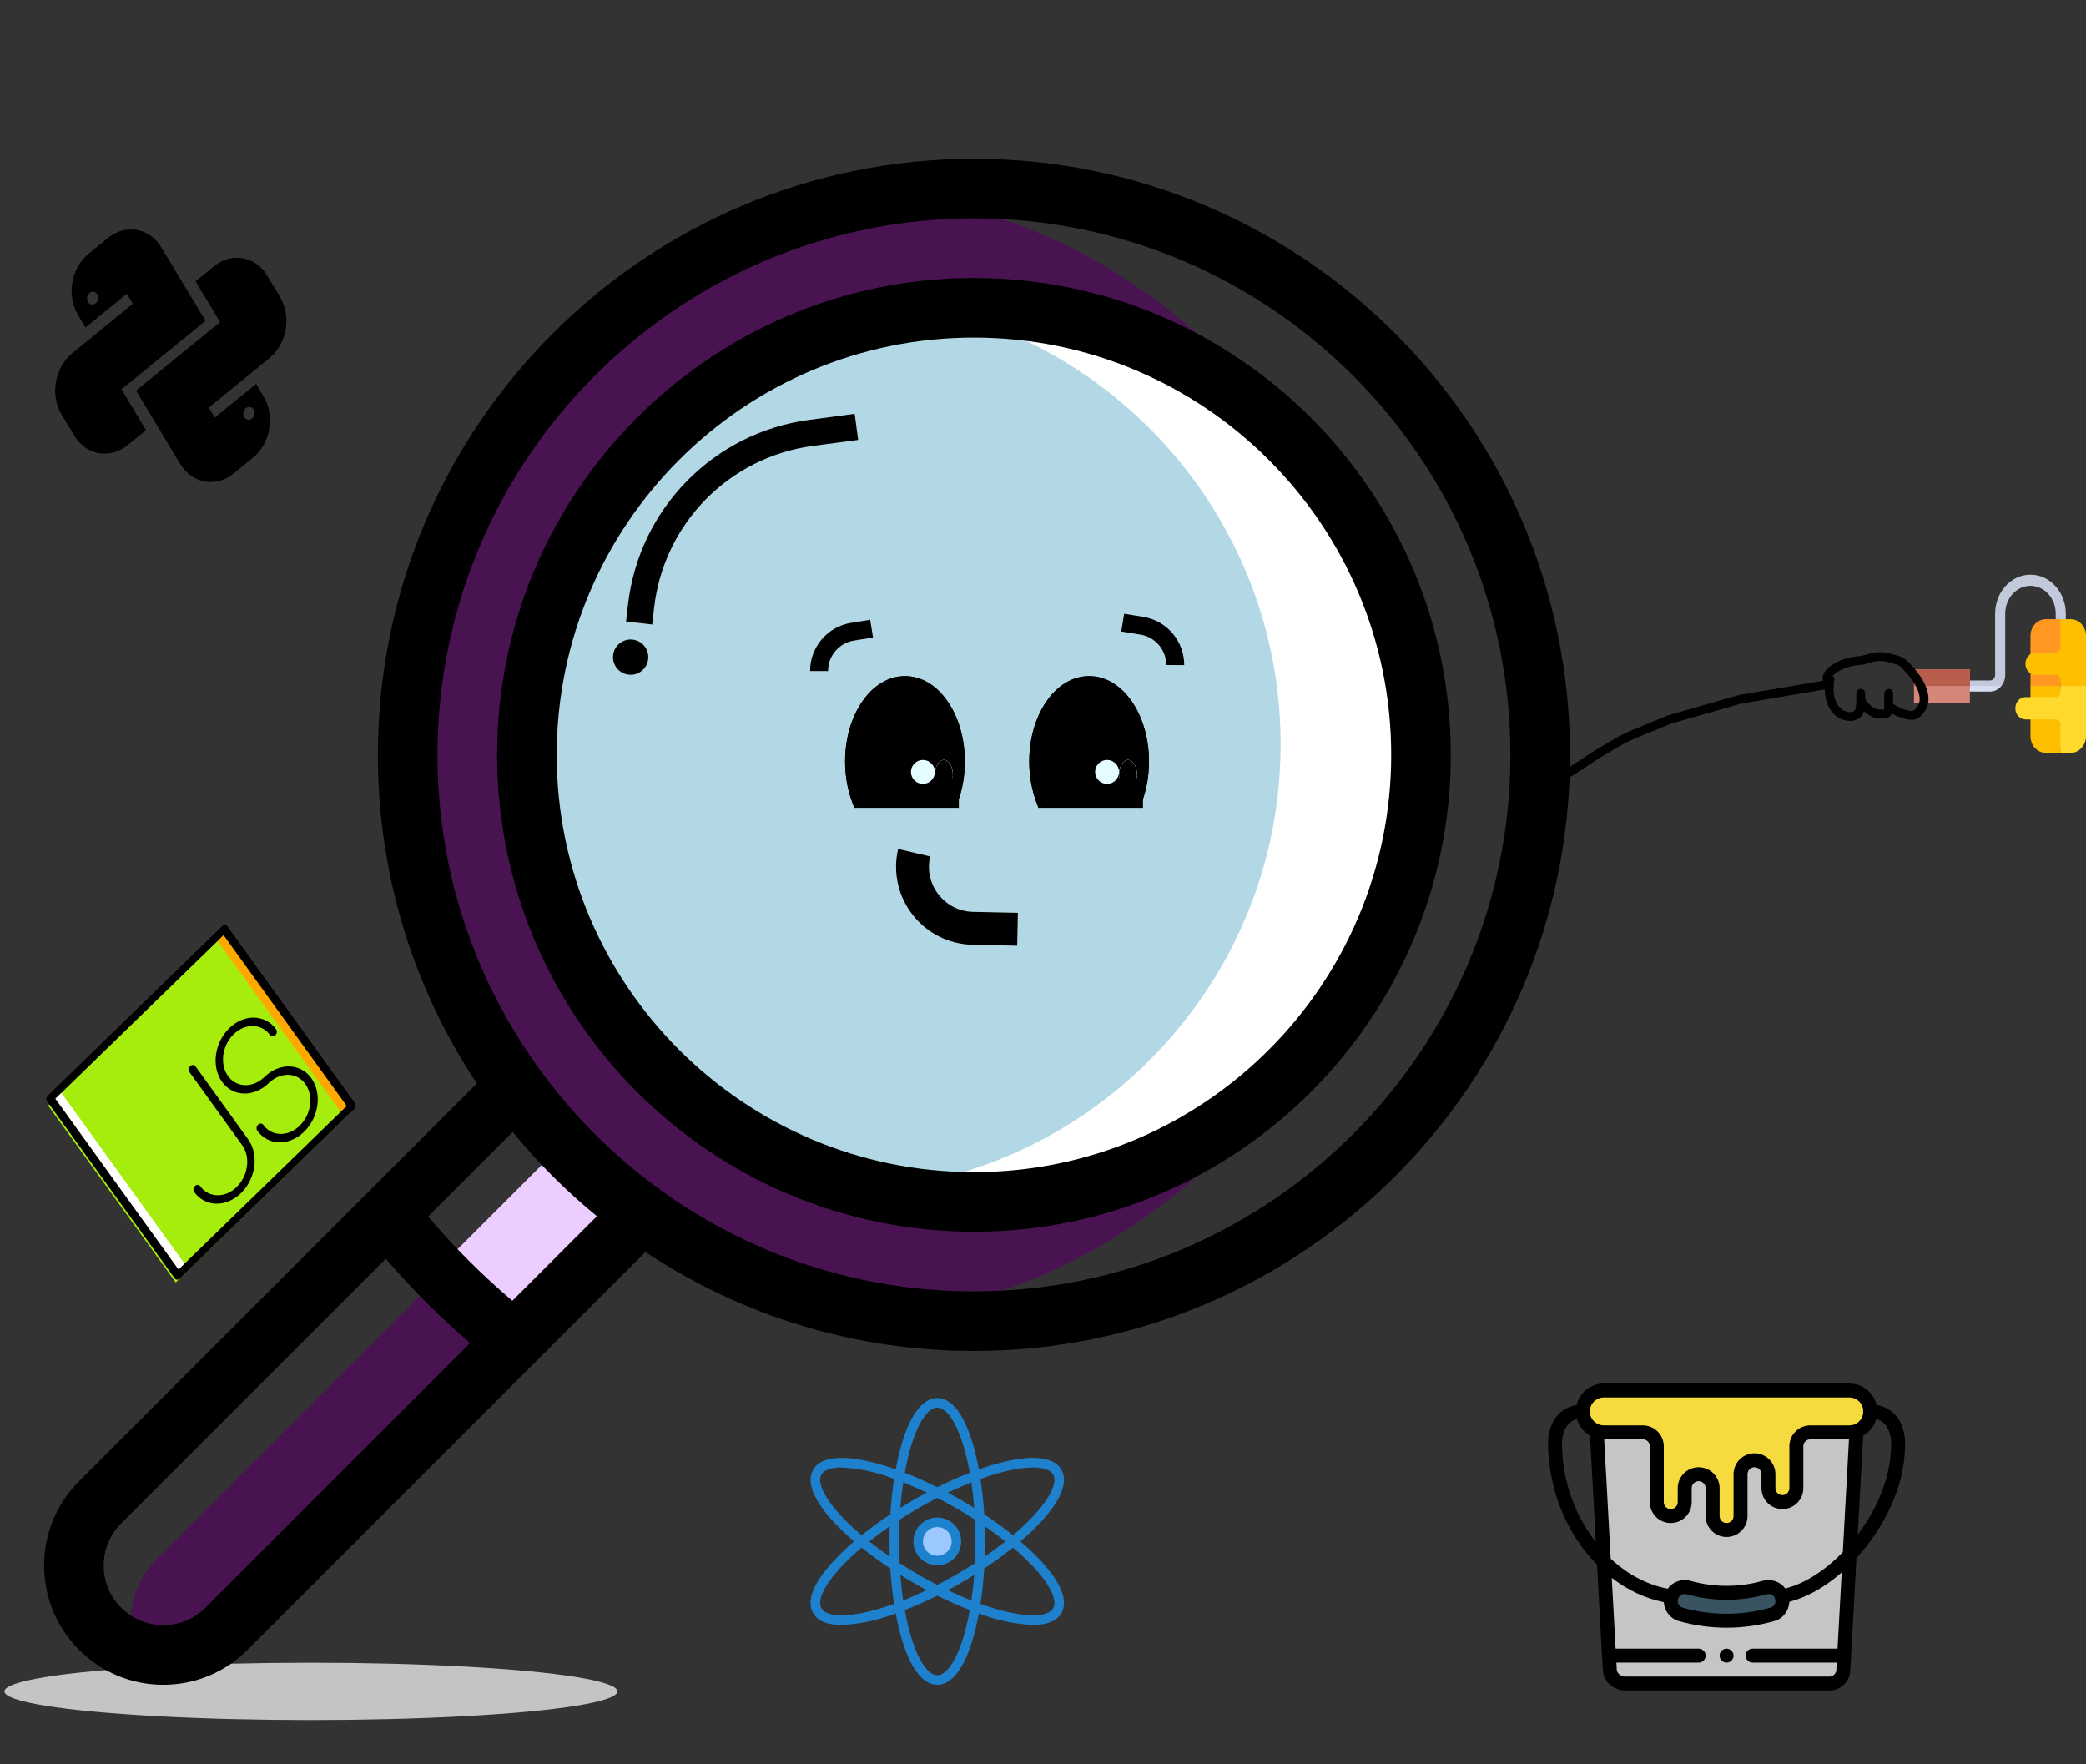 <svg width="473" height="400" viewBox="0 0 473 400" fill="none" xmlns="http://www.w3.org/2000/svg">
<rect x="0" y="0" width="473" height="400" fill="#333333" stroke="none"/>
<ellipse cx="70.5" cy="383.5" rx="69.5" ry="6.5" fill="#C4C4C4"/>
<path d="M345.709 181.753L362.184 170.998L366.651 168.364C367.882 167.638 369.164 167.001 370.486 166.458L378.526 163.155L394.495 158.571L415.657 154.982" stroke="black" stroke-width="2"/>
<g clip-path="url(#clip0)">
<path d="M451.248 156.811H446.669L445.906 156.285L446.669 155.548L448.959 154.707L453.806 155.548C453.176 156.322 452.263 156.811 451.248 156.811Z" fill="#D5DEF0"/>
<path d="M468.421 139.14V140.402L467.2 141.496L466.131 140.402V139.14C466.131 135.66 463.563 132.829 460.407 132.829C457.251 132.829 454.683 135.66 454.683 139.14V153.024C454.683 153.994 454.351 154.878 453.806 155.549H446.669L445.906 154.897L446.669 154.287H451.249C451.88 154.287 452.394 153.72 452.394 153.024V139.14C452.394 134.268 455.989 130.304 460.407 130.304C464.826 130.304 468.421 134.268 468.421 139.14Z" fill="#C2C9DA"/>
<path d="M467.2 170.695H463.842C461.948 170.695 460.407 168.997 460.407 166.909V155.549L463.994 154.707L467.2 155.549L467.963 163.416L467.2 170.695Z" fill="#FDBF00"/>
<path d="M467.2 155.549H460.407V144.189C460.407 142.101 461.948 140.402 463.842 140.402H467.2L467.963 147.975L467.2 155.549Z" fill="#FF9721"/>
<path d="M473 166.909C473 168.997 471.459 170.695 469.566 170.695H467.2V163.934C467.035 163.459 466.619 163.122 466.131 163.122H459.262C457.998 163.122 456.973 161.992 456.973 160.597C456.973 159.203 457.998 158.073 459.262 158.073H466.131C466.619 158.073 467.035 157.735 467.2 157.261V155.549L470.71 154.286L473 155.549V166.909Z" fill="#FFDA2D"/>
<path d="M473 144.189V155.549H467.2V153.836C467.035 153.362 466.619 153.024 466.131 153.024H461.552C460.287 153.024 459.262 151.894 459.262 150.5C459.262 149.106 460.287 147.975 461.552 147.975H466.131C466.619 147.975 467.035 147.638 467.2 147.163V140.402H469.566C471.459 140.402 473 142.101 473 144.189Z" fill="#FDBF00"/>
<path d="M446.669 159.336V151.763H434V159.336H446.669Z" fill="#D58678"/>
<path d="M446.669 155.566V151.761H434V155.566H446.669Z" fill="#B95D4C"/>
</g>
<path d="M421.918 157.201C421.918 157.646 421.927 158.089 421.925 158.531C421.987 158.952 422.449 159.702 422.716 159.969C423.479 160.732 424.593 161.763 425.719 161.823C426.094 161.842 427.493 162.014 427.784 161.776C428.286 161.365 428.268 160.582 428.256 159.956C428.121 159.551 428.253 158.759 428.253 158.444V159.711C428.253 159.789 428.254 159.871 428.256 159.956C428.268 160.582 428.286 161.365 427.784 161.776C427.493 162.014 426.094 161.842 425.719 161.823C424.593 161.763 423.479 160.732 422.716 159.969C422.449 159.702 421.987 158.952 421.925 158.531C421.921 158.5 421.918 158.471 421.918 158.444V157.201Z" fill="#F6DB40"/>
<path d="M414.951 154.01C414.4 156.831 414.905 160.65 417.695 162.045C419.101 162.748 421.316 162.687 421.719 160.872C421.983 159.685 421.918 158.446 421.918 157.201C421.918 157.198 421.918 158.122 421.918 158.444C421.918 158.841 422.43 159.683 422.716 159.969C423.479 160.732 424.593 161.763 425.719 161.823C426.094 161.842 427.493 162.014 427.784 161.776C428.354 161.309 428.253 160.362 428.253 159.711C428.253 159.078 428.253 158.444 428.253 157.811C428.253 156.433 428.253 157.749 428.253 158.444C428.253 158.821 428.064 159.883 428.37 160.145C428.977 160.665 429.721 161.078 430.446 161.4C431.321 161.789 433.508 162.674 434.482 161.916C438.654 158.671 434.625 153.414 431.96 150.749C430.82 149.609 429.545 149.538 428.089 149.107C427.161 148.832 425.968 148.836 424.992 148.989C423.883 149.163 422.633 149.747 421.543 149.787C419.788 149.852 417.627 150.54 416.17 151.476C414.591 152.492 413.87 153.303 414.528 155.277" stroke="black" stroke-width="2" stroke-linecap="round" stroke-linejoin="round"/>
<g clip-path="url(#clip1)">
<path d="M36.561 56.061C33.896 51.633 28.487 50.689 24.479 53.955L20.126 57.501C16.118 60.767 15.031 67.002 17.696 71.431L19.391 74.247L28.75 66.622L30.115 68.89L16.4 80.073C12.393 83.338 11.305 89.574 13.971 94.004L16.866 98.815C19.531 103.244 24.94 104.187 28.947 100.923L33.112 97.529L27.542 88.272L46.604 72.742L36.561 56.061ZM21.705 68.761C21.121 69.236 20.334 69.099 19.946 68.455C19.558 67.81 19.716 66.902 20.3 66.426C20.883 65.951 21.67 66.089 22.058 66.734C22.446 67.378 22.288 68.286 21.705 68.761Z" fill="black"/>
<path d="M48.507 60.385L44.341 63.778L49.912 73.035L30.85 88.566L40.893 105.247C43.558 109.675 48.967 110.618 52.975 107.353L57.328 103.806C61.336 100.541 62.423 94.305 59.758 89.877L58.063 87.06L48.704 94.685L47.339 92.417L61.054 81.234C65.061 77.97 66.149 71.733 63.483 67.303L60.587 62.492C57.922 58.063 52.514 57.12 48.507 60.385ZM55.749 92.547C56.333 92.071 57.12 92.209 57.508 92.853C57.896 93.497 57.738 94.406 57.154 94.881C56.571 95.356 55.783 95.219 55.395 94.574C55.008 93.93 55.166 93.021 55.749 92.547Z" fill="black"/>
</g>
<path d="M420.887 324.77C420.746 327.337 418.056 376.53 417.933 378.782C417.815 380.439 416.437 381.722 414.777 381.722H368.462C366.802 381.722 365.108 380.439 364.99 378.782C364.869 376.579 362.232 328.344 362.036 324.77H420.887Z" fill="#C4C5C6"/>
<path d="M424.051 320.025V320.023C424.051 317.402 421.926 315.277 419.305 315.277H363.618C360.996 315.277 358.872 317.402 358.872 320.023V320.025C358.874 322.646 360.996 324.77 363.618 324.77H372.477C374.225 324.77 375.641 326.185 375.641 327.934V340.59C375.641 342.337 377.057 343.753 378.805 343.753C380.554 343.753 381.969 342.337 381.969 340.59V337.426C381.969 335.678 383.385 334.262 385.133 334.262C386.881 334.262 388.298 335.678 388.298 337.426V343.753C388.298 345.502 389.713 346.917 391.462 346.917C393.209 346.917 394.625 345.502 394.625 343.753V334.262C394.625 332.513 396.041 331.098 397.789 331.098C399.537 331.098 400.953 332.513 400.953 334.262V337.426C400.953 339.173 402.37 340.59 404.117 340.59C405.865 340.59 407.281 339.173 407.281 337.426V327.934C407.281 326.185 408.697 324.77 410.445 324.77H419.305C421.897 324.77 424.051 322.67 424.051 320.025Z" fill="#F6DB40"/>
<path d="M378.964 362.002C378.416 363.644 379.318 365.539 381.017 366.026C387.815 367.973 395.106 367.973 401.905 366.026C403.236 365.644 404.117 364.377 404.117 362.994C404.117 360.881 402.102 359.397 400.043 359.976C394.603 361.508 388.631 361.596 382.879 359.976C381.172 359.493 379.476 360.44 378.964 362.002Z" fill="#3A5361"/>
<path d="M391.502 373.812C392.375 373.812 393.084 374.521 393.084 375.395C393.084 376.268 392.375 376.977 391.502 376.977C390.628 376.977 389.92 376.268 389.92 375.395C389.92 374.521 390.628 373.812 391.502 373.812Z" fill="black"/>
<path d="M357.502 318.558C358.165 315.774 360.672 313.695 363.657 313.695H419.344C422.328 313.695 424.834 315.773 425.498 318.558C429.086 319.133 431.453 321.869 431.928 326.115C431.99 326.67 432.046 327.58 431.942 328.128C431.871 337.231 427.051 346.61 420.952 353.263L419.551 378.869C419.551 378.878 419.551 378.887 419.55 378.895C419.373 381.367 417.293 383.304 414.816 383.304H368.501C365.934 383.304 363.622 381.285 363.45 378.895C363.45 378.887 363.449 378.877 363.449 378.869C363.314 376.826 362.252 357.03 362.132 354.797C355.708 348.258 351.222 338.672 351.002 327.505C350.92 323.331 353.022 319.276 357.502 318.558ZM419.344 316.859H363.657C362.023 316.859 360.674 318.105 360.51 319.697C360.554 319.91 360.555 320.129 360.509 320.347C360.673 321.94 362.022 323.187 363.657 323.187H372.516C375.133 323.187 377.262 325.316 377.262 327.934V340.59C377.262 341.462 377.972 342.172 378.844 342.172C379.716 342.172 380.426 341.462 380.426 340.59V337.426C380.426 334.809 382.555 332.68 385.172 332.68C387.789 332.68 389.919 334.809 389.919 337.426V343.754C389.919 344.626 390.628 345.336 391.501 345.336C392.373 345.336 393.083 344.626 393.083 343.754V334.262C393.083 331.645 395.212 329.516 397.828 329.516C400.445 329.516 402.574 331.645 402.574 334.262V337.426C402.574 338.298 403.284 339.008 404.156 339.008C405.029 339.008 405.738 338.298 405.738 337.426V327.934C405.738 325.316 407.867 323.187 410.484 323.187H419.344C420.948 323.187 422.316 321.984 422.488 320.361C422.44 320.141 422.437 319.919 422.489 319.683C422.318 318.098 420.973 316.859 419.344 316.859ZM378.153 360.224C379.292 358.646 381.345 357.886 383.346 358.451C385.992 359.196 388.735 359.574 391.5 359.574C394.265 359.574 397.008 359.196 399.654 358.451C401.634 357.894 403.659 358.627 404.81 360.172C409.148 359.088 413.727 356.202 417.856 351.938L419.255 326.352H410.484C409.612 326.352 408.902 327.061 408.902 327.934V337.425C408.902 340.042 406.773 342.171 404.156 342.171C401.539 342.171 399.41 340.042 399.41 337.425V334.261C399.41 333.389 398.701 332.679 397.828 332.679C396.956 332.679 396.246 333.389 396.246 334.261V343.753C396.246 346.37 394.117 348.499 391.5 348.499C388.883 348.499 386.754 346.37 386.754 343.753V337.425C386.754 336.553 386.044 335.843 385.172 335.843C384.3 335.843 383.59 336.553 383.59 337.425V340.589C383.59 343.206 381.461 345.335 378.844 345.335C376.227 345.335 374.098 343.206 374.098 340.589V327.934C374.098 327.061 373.388 326.352 372.516 326.352H363.746L365.225 353.401C369.021 356.982 373.462 359.325 378.153 360.224ZM402.493 362.486C402.238 361.722 401.399 361.247 400.511 361.497C397.587 362.32 394.555 362.738 391.501 362.738C388.446 362.738 385.414 362.32 382.487 361.496C381.453 361.204 380.426 361.914 380.426 362.992C380.426 363.702 380.865 364.323 381.492 364.503C384.732 365.431 388.099 365.902 391.501 365.902C394.901 365.902 398.269 365.431 401.509 364.503C402.342 364.264 402.766 363.291 402.493 362.486ZM428.833 327.521C428.862 326.851 428.729 324.438 427.41 322.945C426.889 322.354 426.233 321.965 425.428 321.765C424.975 323.352 423.916 324.71 422.468 325.528L421.242 347.969C429.406 337.109 428.675 328.108 428.833 327.521ZM368.501 380.14H414.816C415.638 380.14 416.329 379.5 416.393 378.68L416.487 376.976H397.409C396.535 376.976 395.827 376.268 395.827 375.394C395.827 374.52 396.535 373.812 397.409 373.812H416.66L417.604 356.541C413.792 359.874 409.7 362.175 405.73 363.202C405.642 365.228 404.292 366.997 402.38 367.544C398.856 368.554 395.196 369.066 391.501 369.066C387.804 369.066 384.144 368.554 380.62 367.544C378.732 367.004 377.39 365.271 377.273 363.274C373.064 362.421 369.052 360.545 365.464 357.765L366.341 373.812H385.172C386.046 373.812 386.755 374.521 386.755 375.394C386.755 376.268 386.046 376.976 385.172 376.976H366.514L366.607 378.68C366.668 379.418 367.602 380.14 368.501 380.14ZM354.167 327.521C354.313 328.06 353.633 339.085 361.852 349.675L360.532 325.524C359.112 324.713 358.034 323.368 357.574 321.764C356.768 321.963 356.112 322.354 355.59 322.945C354.272 324.438 354.139 326.851 354.167 327.521Z" fill="black"/>
<g clip-path="url(#clip2)">
<path d="M99.967 289.045C102.572 291.716 105.262 294.306 108.037 296.803C110.534 299.578 113.123 302.268 115.795 304.873L51.366 369.302C47.406 373.262 42.222 375.241 37.032 375.241C34.87 375.241 32.708 374.893 30.636 374.204C28.297 367.156 29.928 359.081 35.538 353.474L99.967 289.045Z" fill="#491352"/>
<path d="M116.625 304.043C113.492 301.577 110.459 298.993 107.507 296.319C104.833 293.368 102.249 290.334 99.783 287.201L127.625 259.359C130.357 262.245 133.219 265.001 136.202 267.624C138.823 270.607 141.582 273.469 144.467 276.201L116.625 304.043Z" fill="#ECCDFF"/>
<path d="M203.273 43.963C265.791 52.558 314.102 106.314 314.102 171.155C314.102 236.004 265.781 289.765 203.255 298.35C181.915 295.412 162.228 287.212 145.555 275.104C134.56 267.124 124.875 257.438 116.895 246.444C101.521 225.278 92.445 199.253 92.445 171.155C92.445 106.314 140.756 52.558 203.273 43.963Z" fill="#491352"/>
<path d="M220.844 69.789C164.949 69.789 119.477 115.262 119.477 171.156C119.477 227.051 164.949 272.523 220.844 272.523C276.738 272.523 322.211 227.051 322.211 171.156C322.211 115.262 276.738 69.789 220.844 69.789Z" fill="white"/>
<path d="M205.906 68.811C253.786 76.878 290.379 118.626 290.379 168.763C290.379 218.9 253.786 260.648 205.906 268.715C158.026 260.648 121.434 218.9 121.434 168.763C121.434 118.626 158.026 76.878 205.906 68.811Z" fill="#B1D8E4"/>
<path d="M17.919 335.857L108.123 245.653C93.427 223.519 85.688 197.887 85.688 171.156C85.688 96.63 146.318 36 220.844 36C295.37 36 356 96.63 356 171.156C356 245.682 295.37 306.312 220.844 306.312C194.113 306.312 168.481 298.573 146.347 283.877L121.414 308.81C121.409 308.815 121.406 308.818 121.404 308.823L56.143 374.081C51.035 379.189 44.248 382 37.031 382C29.814 382 23.027 379.189 17.922 374.083C12.814 368.978 10 362.191 10 354.969C10 347.746 12.814 340.959 17.919 335.857ZM135.347 275.762C128.351 270.039 121.958 263.646 116.238 256.653L97.065 275.826C102.896 282.708 109.292 289.104 116.174 294.935L135.347 275.762ZM342.484 171.156C342.484 104.082 287.918 49.516 220.844 49.516C153.77 49.516 99.203 104.082 99.203 171.156C99.203 196.955 107.212 221.615 122.364 242.475C129.943 252.918 139.082 262.057 149.525 269.636V269.638C170.385 284.788 195.045 292.797 220.844 292.797C287.918 292.797 342.484 238.23 342.484 171.156ZM27.475 364.525C30.031 367.077 33.423 368.484 37.031 368.484C40.64 368.484 44.032 367.077 46.587 364.525L106.592 304.517C99.75 298.644 93.356 292.253 87.483 285.408L27.475 345.415C24.923 347.968 23.516 351.358 23.516 354.969C23.516 358.58 24.923 361.969 27.475 364.525Z" fill="black"/>
<path d="M112.719 171.156C112.719 111.534 161.222 63.031 220.844 63.031C280.466 63.031 328.969 111.534 328.969 171.156C328.969 230.778 280.466 279.281 220.844 279.281C161.222 279.281 112.719 230.778 112.719 171.156ZM220.844 265.766C273.011 265.766 315.453 223.323 315.453 171.156C315.453 118.989 273.011 76.547 220.844 76.547C168.677 76.547 126.234 118.989 126.234 171.156C126.234 223.323 168.677 265.766 220.844 265.766Z" fill="black"/>
<path d="M205.2 153.305C208.927 153.305 212.392 155.385 214.958 159.164C217.42 162.789 218.775 167.587 218.775 172.674C218.775 175.908 218.211 179.108 217.143 181.928L216.673 183.17L215.457 182.516C212.378 180.859 208.831 179.983 205.2 179.983C201.569 179.983 198.022 180.859 194.944 182.516L193.728 183.17L193.257 181.928C192.189 179.109 191.625 175.908 191.625 172.674C191.625 167.587 192.98 162.789 195.442 159.164C198.008 155.385 201.473 153.305 205.2 153.305ZM213.078 177.639C213.902 177.87 214.878 177.083 215.256 175.883C215.635 174.682 215.273 173.521 214.448 173.291C213.623 173.06 212.648 173.847 212.27 175.048C211.891 176.248 212.253 177.409 213.078 177.639Z" fill="black"/>
<path d="M205.2 153.305C208.927 153.305 212.392 155.385 214.958 159.164C217.42 162.789 218.775 167.587 218.775 172.674C218.775 175.908 218.211 179.108 217.143 181.928L216.673 183.17L215.457 182.516C212.378 180.859 208.831 179.983 205.2 179.983C201.569 179.983 198.022 180.859 194.944 182.516L193.728 183.17L193.257 181.928C192.189 179.109 191.625 175.908 191.625 172.674C191.625 167.587 192.98 162.789 195.442 159.164C198.008 155.385 201.473 153.305 205.2 153.305ZM213.078 177.639C213.902 177.87 214.878 177.083 215.256 175.883C215.635 174.682 215.273 173.521 214.448 173.291C213.623 173.06 212.648 173.847 212.27 175.048C211.891 176.248 212.253 177.409 213.078 177.639Z" fill="black"/>
<ellipse rx="2.036" ry="3.394" transform="matrix(-1 0 0 1 214.021 175.704)" fill="#E4FBFF"/>
<ellipse rx="2.036" ry="3.394" transform="matrix(-1 0 0 1 214.021 175.704)" fill="#E4FBFF"/>
<ellipse rx="2.036" ry="3.394" transform="matrix(-1 0 0 1 214.021 175.704)" fill="black"/>
<rect width="23.078" height="6.788" transform="matrix(-1 0 0 1 217.416 176.381)" fill="black"/>
<path d="M194.339 182.486L193.66 183.165H194.339V182.486Z" fill="black"/>
<circle r="2.715" transform="matrix(-1 0 0 1 209.272 175.026)" fill="#E4FBFF"/>
<path d="M185.724 152.155V152.155C185.716 147.727 188.924 143.948 193.295 143.237L197.635 142.531" stroke="black" stroke-width="4.073"/>
<path d="M246.957 153.305C250.684 153.305 254.149 155.385 256.715 159.164C259.176 162.789 260.532 167.587 260.532 172.674C260.532 175.908 259.968 179.108 258.9 181.928L258.429 183.17L257.213 182.516C254.135 180.859 250.588 179.983 246.957 179.983C243.325 179.983 239.779 180.859 236.701 182.516L235.485 183.17L235.014 181.928C233.946 179.109 233.382 175.908 233.382 172.674C233.382 167.587 234.737 162.789 237.199 159.164C239.764 155.385 243.23 153.305 246.957 153.305ZM254.835 177.639C255.659 177.87 256.635 177.083 257.013 175.883C257.392 174.682 257.029 173.521 256.204 173.291C255.38 173.06 254.405 173.847 254.027 175.048C253.648 176.248 254.01 177.409 254.835 177.639Z" fill="black"/>
<path d="M246.957 153.305C250.684 153.305 254.149 155.385 256.715 159.164C259.176 162.789 260.532 167.587 260.532 172.674C260.532 175.908 259.968 179.108 258.9 181.928L258.429 183.17L257.213 182.516C254.135 180.859 250.588 179.983 246.957 179.983C243.325 179.983 239.779 180.859 236.701 182.516L235.485 183.17L235.014 181.928C233.946 179.109 233.382 175.908 233.382 172.674C233.382 167.587 234.737 162.789 237.199 159.164C239.764 155.385 243.23 153.305 246.957 153.305ZM254.835 177.639C255.659 177.87 256.635 177.083 257.013 175.883C257.392 174.682 257.029 173.521 256.204 173.291C255.38 173.06 254.405 173.847 254.027 175.048C253.648 176.248 254.01 177.409 254.835 177.639Z" fill="black"/>
<ellipse rx="2.036" ry="3.394" transform="matrix(-1 0 0 1 255.78 175.704)" fill="#E4FBFF"/>
<ellipse rx="2.036" ry="3.394" transform="matrix(-1 0 0 1 255.78 175.704)" fill="#E4FBFF"/>
<ellipse rx="2.036" ry="3.394" transform="matrix(-1 0 0 1 255.78 175.704)" fill="black"/>
<rect width="23.078" height="6.788" transform="matrix(-1 0 0 1 259.175 176.381)" fill="black"/>
<path d="M236.098 182.486L235.419 183.165H236.098V182.486Z" fill="black"/>
<circle r="2.715" transform="matrix(-1 0 0 1 251.03 175.026)" fill="#E4FBFF"/>
<path d="M266.485 150.798V150.798C266.493 146.369 263.285 142.59 258.914 141.88L254.574 141.174" stroke="black" stroke-width="4.073"/>
<path d="M230.725 210.702L220.592 210.489C211.715 210.303 205.262 201.992 207.281 193.346V193.346" stroke="black" stroke-width="7.457"/>
<path d="M194.19 96.789L183.932 98.15C163.6 100.846 147.706 117.022 145.365 137.397L144.922 141.258" stroke="black" stroke-width="5.966"/>
<circle r="4" transform="matrix(-1 0 0 1 143 149)" fill="black"/>
<path d="M39.841 290.785L79.342 252.384L50.417 212.275L10.916 250.676L39.841 290.785Z" fill="#A6ED0E"/>
<path d="M77.752 252.778L79.795 250.791L50.87 210.682L48.827 212.668L77.752 252.778Z" fill="#FFA800"/>
<path d="M40.295 289.194L42.338 287.207L13.413 247.098L11.37 249.084L40.295 289.194Z" fill="white"/>
<path d="M80.292 251.481L40.791 289.883C40.417 290.247 39.891 290.234 39.616 289.853L10.691 249.744C10.417 249.363 10.498 248.759 10.873 248.395L50.374 209.994C50.748 209.63 51.275 209.643 51.549 210.023L80.474 250.133C80.748 250.513 80.667 251.117 80.292 251.481ZM40.476 287.845L78.62 250.763L50.689 212.031L12.545 249.113L40.476 287.845Z" fill="black"/>
<path d="M68.945 256.629C65.567 259.913 60.806 259.795 58.332 256.364C58.058 255.984 58.139 255.38 58.514 255.016C58.888 254.652 59.414 254.665 59.689 255.045C61.615 257.716 65.322 257.808 67.952 255.251C70.582 252.694 71.155 248.441 69.229 245.771C67.303 243.1 63.596 243.007 60.966 245.564C57.588 248.848 52.826 248.73 50.353 245.299C47.879 241.869 48.615 236.406 51.993 233.122C55.371 229.838 60.133 229.956 62.606 233.387C62.881 233.767 62.799 234.371 62.425 234.735C62.05 235.099 61.524 235.086 61.249 234.706C59.324 232.035 55.617 231.943 52.986 234.5C50.356 237.057 49.783 241.31 51.709 243.98C53.635 246.651 57.342 246.744 59.972 244.187C63.351 240.902 68.112 241.021 70.586 244.452C73.059 247.882 72.323 253.345 68.945 256.629Z" fill="black"/>
<path d="M54.642 270.533C51.264 273.818 46.503 273.699 44.029 270.268C43.755 269.888 43.836 269.284 44.211 268.92C44.586 268.556 45.112 268.569 45.386 268.949C47.312 271.62 51.019 271.713 53.649 269.156C56.279 266.599 56.852 262.346 54.926 259.675L42.957 243.078C42.683 242.697 42.764 242.094 43.139 241.729C43.513 241.365 44.039 241.378 44.314 241.759L56.283 258.356C58.757 261.786 58.021 267.249 54.642 270.533Z" fill="black"/>
<g clip-path="url(#clip3)">
<path d="M212.528 345.168C214.921 345.168 216.861 347.108 216.861 349.501C216.861 351.894 214.921 353.835 212.528 353.835C210.135 353.835 208.194 351.894 208.194 349.501C208.194 347.108 210.135 345.168 212.528 345.168Z" fill="#9BC9FF"/>
<path d="M216.861 349.501C216.861 351.894 214.921 353.835 212.528 353.835C210.135 353.835 208.194 351.894 208.194 349.501C208.194 347.108 210.135 345.168 212.528 345.168C214.921 345.168 216.861 347.108 216.861 349.501Z" fill="#9BC9FF"/>
<path d="M212.528 344.082C209.537 344.082 207.111 346.507 207.111 349.499C207.111 352.49 209.537 354.915 212.528 354.915C215.52 354.915 217.945 352.49 217.945 349.499C217.941 346.508 215.518 344.086 212.528 344.082ZM212.528 352.749C210.733 352.749 209.278 351.293 209.278 349.499C209.278 347.704 210.733 346.249 212.528 346.249C214.323 346.249 215.778 347.704 215.778 349.499C215.778 351.293 214.323 352.749 212.528 352.749Z" fill="#1E81CE"/>
<path d="M231.377 349.5C233.006 348.124 234.553 346.654 236.012 345.099C240.645 340.088 242.258 335.99 240.677 333.25C238.402 329.314 230.76 330.044 221.956 333.173C220.261 323.986 217.071 317 212.527 317C207.984 317 204.793 323.986 203.102 333.174C194.299 330.045 186.654 329.316 184.382 333.25C182.8 335.99 184.414 340.088 189.047 345.099C190.505 346.654 192.051 348.123 193.677 349.5C192.049 350.876 190.502 352.346 189.043 353.901C184.413 358.912 182.799 363.01 184.381 365.75C185.464 367.628 187.773 368.444 190.848 368.444C195.047 368.238 199.186 367.354 203.102 365.825C204.793 375.014 207.984 382 212.527 382C217.071 382 220.261 375.014 221.952 365.826C225.869 367.354 230.007 368.238 234.206 368.444C237.279 368.444 239.588 367.627 240.673 365.75C242.254 363.01 240.641 358.912 236.008 353.901C234.55 352.346 233.004 350.877 231.377 349.5V349.5ZM238.8 334.333C239.815 336.091 238.177 339.566 234.422 343.628C232.934 345.211 231.354 346.703 229.687 348.096C227.687 346.488 225.509 344.893 223.171 343.348C223.001 340.605 222.716 337.903 222.321 335.331C231.052 332.197 237.418 331.95 238.797 334.333H238.8ZM216.86 357.006C215.391 357.852 213.947 358.64 212.527 359.369C211.109 358.641 209.664 357.853 208.194 357.006C206.743 356.168 205.344 355.3 203.98 354.42C203.901 352.833 203.86 351.192 203.86 349.5C203.86 347.808 203.901 346.167 203.98 344.58C205.344 343.7 206.743 342.832 208.194 341.994C209.662 341.148 211.106 340.36 212.527 339.632C213.946 340.362 215.393 341.149 216.86 341.994C218.311 342.832 219.711 343.7 221.075 344.58C221.154 346.167 221.194 347.808 221.194 349.5C221.194 351.192 221.154 352.833 221.075 354.42C219.711 355.3 218.311 356.168 216.86 357.006ZM220.905 357.102C220.747 359.139 220.528 361.073 220.255 362.89C218.545 362.215 216.76 361.437 214.915 360.554C215.933 360.013 216.945 359.457 217.94 358.883C218.936 358.308 219.936 357.705 220.905 357.102V357.102ZM210.137 360.55C208.295 361.432 206.506 362.211 204.797 362.886C204.527 361.069 204.308 359.135 204.147 357.098C205.115 357.701 206.102 358.294 207.107 358.879C208.106 359.457 209.118 360.009 210.137 360.55ZM201.756 352.937C200.107 351.808 198.55 350.663 197.084 349.5C198.546 348.339 200.103 347.192 201.756 346.059C201.716 347.206 201.694 348.356 201.694 349.5C201.694 350.644 201.716 351.794 201.756 352.941V352.937ZM204.15 341.894C204.308 339.857 204.527 337.925 204.8 336.109C206.507 336.783 208.29 337.562 210.133 338.442C209.116 338.982 208.11 339.539 207.114 340.113C206.104 340.698 205.116 341.293 204.15 341.898V341.894ZM214.921 338.45C216.762 337.568 218.549 336.79 220.258 336.115C220.528 337.932 220.747 339.866 220.908 341.903C219.937 341.296 218.949 340.701 217.944 340.117C216.949 339.543 215.939 338.991 214.921 338.45ZM223.299 346.064C224.948 347.192 226.505 348.337 227.97 349.5C226.508 350.66 224.951 351.807 223.299 352.941C223.338 351.794 223.36 350.644 223.36 349.5C223.36 348.356 223.338 347.206 223.299 346.059V346.064ZM212.527 319.167C215.285 319.167 218.252 324.808 219.899 333.938C217.475 334.881 214.991 335.986 212.533 337.212C210.069 335.986 207.584 334.881 205.166 333.938C206.803 324.809 209.77 319.167 212.527 319.167V319.167ZM190.637 343.628C186.88 339.566 185.244 336.091 186.258 334.333C186.87 333.274 188.462 332.733 190.807 332.733C194.898 332.948 198.927 333.827 202.736 335.333C202.342 337.901 202.057 340.602 201.887 343.343C199.549 344.888 197.37 346.485 195.37 348.092C193.705 346.7 192.124 345.21 190.637 343.628ZM186.258 364.667C185.244 362.909 186.88 359.434 190.637 355.372C192.124 353.789 193.704 352.297 195.37 350.904C197.37 352.512 199.549 354.107 201.887 355.652C202.057 358.395 202.342 361.097 202.736 363.669C194.002 366.803 187.637 367.05 186.258 364.667V364.667ZM212.527 379.833C209.77 379.833 206.804 374.192 205.161 365.063C207.584 364.12 210.069 363.015 212.533 361.79C214.996 363.015 217.481 364.12 219.905 365.063C218.25 374.192 215.285 379.833 212.527 379.833V379.833ZM238.797 364.667C237.419 367.05 231.049 366.803 222.318 363.666C222.713 361.097 222.997 358.395 223.168 355.649C225.506 354.104 227.684 352.507 229.684 350.901C231.35 352.293 232.931 353.786 234.418 355.368C238.174 359.434 239.811 362.909 238.797 364.667V364.667Z" fill="#1E81CE"/>
</g>
</g>
<defs>
<clipPath id="clip0">
<rect width="43" height="39" fill="white" transform="matrix(0 -1 -1 0 473 172)"/>
</clipPath>
<clipPath id="clip1">
<rect width="60" height="60" fill="white" transform="matrix(0.775 -0.632 0.516 0.857 0 73.898)"/>
</clipPath>
<clipPath id="clip2">
<rect width="346" height="346" fill="white" transform="matrix(-1 0 0 1 356 36)"/>
</clipPath>
<clipPath id="clip3">
<rect width="65" height="65" fill="white" transform="translate(180 317)"/>
</clipPath>
</defs>
</svg>
